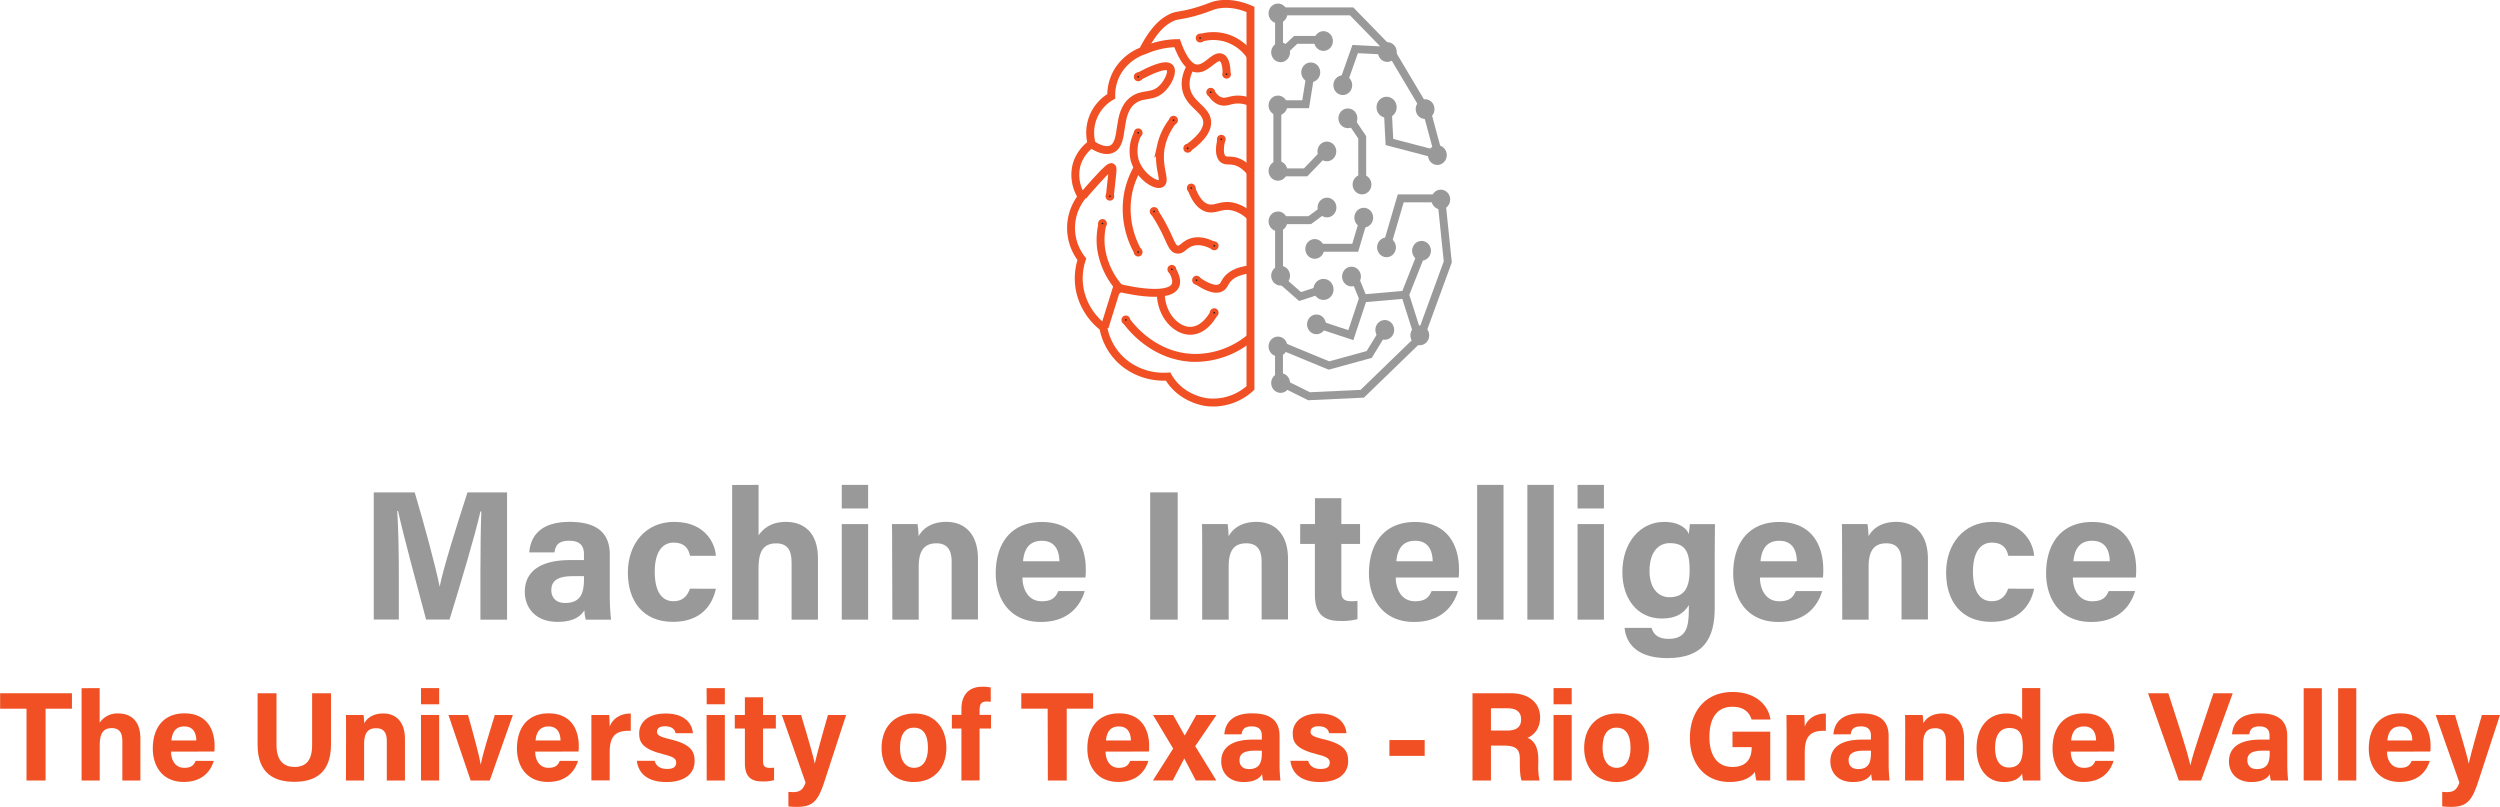 <svg xmlns="http://www.w3.org/2000/svg" viewBox="0 0 947.97 305.96"><defs><style>.cls-1,.cls-10,.cls-9{fill:#999;}.cls-2{fill:#f05023;}.cls-3,.cls-8{fill:#646469;}.cls-3{stroke:gray;}.cls-10,.cls-3,.cls-4,.cls-5,.cls-6,.cls-7,.cls-8,.cls-9{stroke-miterlimit:10;}.cls-3,.cls-4,.cls-6,.cls-8{stroke-width:3px;}.cls-4,.cls-5,.cls-6{fill:none;}.cls-10,.cls-4,.cls-5,.cls-9{stroke:#999;}.cls-6,.cls-7{stroke:#f05023;}.cls-7{fill:#1a1a1a;stroke-width:2px;}.cls-8{stroke:#c8c8c8;}.cls-9{stroke-width:0.5px;}</style></defs><title>utrgvmain2</title><g id="Layer_2" data-name="Layer 2"><path class="cls-1" d="M392.32,354.61c0-8.24.13-17.47.34-22.93h-.33c-2.27,9.85-7.1,25.93-11.72,41h-8.89c-3.52-13.2-8.51-31.52-10.63-41.16h-.32c.41,5.66.61,15.6.61,23.87v17.29h-9.51V324.45H367.4c3.76,12.61,8,28.43,9.43,35.62h.08c1.18-6.34,6.48-23.26,10.51-35.62h15v48.26H392.32Z" transform="translate(-210.15 -137.75)"/><path class="cls-1" d="M441.37,363.35a82.11,82.11,0,0,0,.48,9.36h-9.58a15,15,0,0,1-.51-3.54c-1.31,2-3.77,4.38-10.18,4.38-8.74,0-12.43-5.74-12.43-11.36,0-8.26,6.63-12.07,17.26-12.07h5.17v-2.21c0-2.58-.93-5.11-5.58-5.11-4.24,0-5.16,1.8-5.63,4.42h-9.54c.55-6.44,4.53-11.65,15.55-11.58,9.7.06,15,3.85,15,12.47Zm-9.78-7.13H427.5c-6.05,0-8.29,1.84-8.29,5.33,0,2.63,1.61,4.84,5.22,4.84,6.37,0,7.16-4.43,7.16-9.22Z" transform="translate(-210.15 -137.75)"/><path class="cls-1" d="M481.6,361c-1.25,6-5.49,12.55-16.29,12.55-11.28,0-17.08-7.8-17.08-18.69,0-10.7,6.53-19.22,17.56-19.22,12.22,0,15.62,8.76,15.81,12.86h-9.79c-.62-2.95-2.29-5-6.21-5-4.59,0-7.18,4-7.18,11,0,7.72,2.74,11.23,7.14,11.23,3.44,0,5.29-2,6.19-4.76Z" transform="translate(-210.15 -137.75)"/><path class="cls-1" d="M497.79,321.61v19.14c1.59-2.34,4.52-5.11,10.38-5.11,6.75,0,12.14,4,12.14,13.82v23.25h-10V351c0-4.71-1.67-7.21-5.87-7.21-5.58,0-6.67,4.15-6.67,9.74v19.22h-10v-51.1Z" transform="translate(-210.15 -137.75)"/><path class="cls-1" d="M529.33,321.61h10v8.95h-10Zm0,14.87h10v36.23h-10Z" transform="translate(-210.15 -137.75)"/><path class="cls-1" d="M548.43,345.6c0-3.08,0-6.45-.07-9.12h9.72a44.88,44.88,0,0,1,.39,4.61c1.23-2.27,4.16-5.45,10.51-5.45,7.28,0,12,4.91,12,14v23H571V350.77c0-4.07-1.36-7-5.78-7-4.26,0-6.7,2.37-6.7,8.77v20.19h-10Z" transform="translate(-210.15 -137.75)"/><path class="cls-1" d="M597.86,356.74c0,4.53,2.28,9,7.27,9,4.18,0,5.37-1.68,6.33-3.87h10c-1.29,4.44-5.24,11.72-16.63,11.72-11.93,0-17.11-8.92-17.11-18.43,0-11.37,5.83-19.48,17.47-19.48,12.44,0,16.68,9,16.68,18a21,21,0,0,1-.14,3.06Zm14-6.16c-.07-4.22-1.76-7.77-6.65-7.77s-6.74,3.31-7.14,7.77Z" transform="translate(-210.15 -137.75)"/><path class="cls-1" d="M656.72,324.45v48.26H646.28V324.45Z" transform="translate(-210.15 -137.75)"/><path class="cls-1" d="M666,345.6c0-3.08,0-6.45-.07-9.12h9.72a42.33,42.33,0,0,1,.38,4.61c1.24-2.27,4.17-5.45,10.51-5.45,7.28,0,12,4.91,12,14v23h-10V350.77c0-4.07-1.36-7-5.78-7s-6.71,2.37-6.71,8.77v20.19H666Z" transform="translate(-210.15 -137.75)"/><path class="cls-1" d="M703.18,336.48h5.59v-9.82h10v9.82h7.1V344h-7.1V361.9c0,2.75.84,3.82,3.83,3.82a19.24,19.24,0,0,0,2.29-.11v6.9a23,23,0,0,1-6.75.69c-7.07,0-9.4-3.78-9.4-10.12V344h-5.59Z" transform="translate(-210.15 -137.75)"/><path class="cls-1" d="M739.4,356.74c0,4.53,2.28,9,7.27,9,4.18,0,5.37-1.68,6.32-3.87h10c-1.29,4.44-5.25,11.72-16.63,11.72-11.94,0-17.12-8.92-17.12-18.43,0-11.37,5.84-19.48,17.48-19.48,12.44,0,16.67,9,16.67,18a22.57,22.57,0,0,1-.13,3.06Zm14-6.16c-.07-4.22-1.75-7.77-6.64-7.77s-6.74,3.31-7.14,7.77Z" transform="translate(-210.15 -137.75)"/><path class="cls-1" d="M770.27,372.71v-51.1h10v51.1Z" transform="translate(-210.15 -137.75)"/><path class="cls-1" d="M789.31,372.71v-51.1h10v51.1Z" transform="translate(-210.15 -137.75)"/><path class="cls-1" d="M808.34,321.61h10v8.95h-10Zm0,14.87h10v36.23h-10Z" transform="translate(-210.15 -137.75)"/><path class="cls-1" d="M860.35,368.3c0,11.63-4.29,19-18,19-13.23,0-15.84-7.39-16.18-11.48h10.22c.71,2.49,2.54,4.18,6.41,4.18,6.51,0,7.74-4,7.74-11.07v-1.73c-1.89,3.13-4.89,5.09-10.21,5.09-9.55,0-15-7.82-15-17.56,0-11.33,6.79-19.08,15.85-19.08,6.21,0,8.8,2.92,9.35,4.61.07-1,.32-3.18.4-3.77h9.51c-.06,3.23-.08,6.91-.08,10.39Zm-24.72-14c0,6.23,3.11,9.91,7.55,9.91,6,0,7.66-4.14,7.66-10.22s-1.08-10.29-7.45-10.29C839,343.67,835.63,347,835.63,354.27Z" transform="translate(-210.15 -137.75)"/><path class="cls-1" d="M877.5,356.74c0,4.53,2.28,9,7.28,9,4.18,0,5.37-1.68,6.32-3.87h10c-1.28,4.44-5.24,11.72-16.63,11.72-11.93,0-17.11-8.92-17.11-18.43,0-11.37,5.83-19.48,17.47-19.48,12.45,0,16.68,9,16.68,18a22.57,22.57,0,0,1-.13,3.06Zm14-6.16c-.07-4.22-1.75-7.77-6.64-7.77s-6.75,3.31-7.15,7.77Z" transform="translate(-210.15 -137.75)"/><path class="cls-1" d="M908.64,345.6c0-3.08,0-6.45-.07-9.12h9.72a44.88,44.88,0,0,1,.39,4.61c1.23-2.27,4.16-5.45,10.51-5.45,7.28,0,12,4.91,12,14v23h-10V350.77c0-4.07-1.35-7-5.78-7-4.26,0-6.7,2.37-6.7,8.77v20.19h-10Z" transform="translate(-210.15 -137.75)"/><path class="cls-1" d="M981.46,361c-1.25,6-5.49,12.55-16.29,12.55-11.28,0-17.08-7.8-17.08-18.69,0-10.7,6.53-19.22,17.56-19.22,12.22,0,15.61,8.76,15.81,12.86h-9.79c-.62-2.95-2.3-5-6.21-5-4.59,0-7.19,4-7.19,11,0,7.72,2.75,11.23,7.15,11.23,3.44,0,5.29-2,6.19-4.76Z" transform="translate(-210.15 -137.75)"/><path class="cls-1" d="M996.15,356.74c0,4.53,2.28,9,7.27,9,4.18,0,5.37-1.68,6.33-3.87h10c-1.29,4.44-5.24,11.72-16.63,11.72-11.93,0-17.11-8.92-17.11-18.43,0-11.37,5.83-19.48,17.47-19.48,12.44,0,16.68,9,16.68,18a21,21,0,0,1-.14,3.06Zm14-6.16c-.07-4.22-1.76-7.77-6.65-7.77s-6.74,3.31-7.14,7.77Z" transform="translate(-210.15 -137.75)"/><path class="cls-2" d="M220.2,406.48h-10v-5.86h27.23v5.86h-10v27.23H220.2Z" transform="translate(-210.15 -137.75)"/><path class="cls-2" d="M247.94,398.67V411.8a8,8,0,0,1,7.12-3.51c4.63,0,8.32,2.74,8.32,9.48v15.94h-6.84V418.8c0-3.23-1.14-4.95-4-4.95-3.82,0-4.57,2.85-4.57,6.68v13.18h-6.88v-35Z" transform="translate(-210.15 -137.75)"/><path class="cls-2" d="M275,422.76c0,3.11,1.57,6.14,5,6.14,2.87,0,3.68-1.15,4.34-2.65h6.88c-.88,3-3.59,8-11.4,8-8.18,0-11.73-6.12-11.73-12.64,0-7.8,4-13.36,12-13.36,8.53,0,11.43,6.17,11.43,12.37a15.34,15.34,0,0,1-.09,2.1Zm9.6-4.23c-.05-2.89-1.2-5.32-4.56-5.32s-4.62,2.27-4.89,5.32Z" transform="translate(-210.15 -137.75)"/><path class="cls-2" d="M315,400.62v19.72c0,6.35,3.26,8.23,6.83,8.23,4.1,0,6.67-2.23,6.67-8.23V400.62h7.16V420c0,11.32-6.62,14.2-13.92,14.2-7.47,0-13.91-3-13.91-14.06v-19.5Z" transform="translate(-210.15 -137.75)"/><path class="cls-2" d="M341.37,415.12c0-2.11,0-4.42-.05-6.26H348a27.66,27.66,0,0,1,.26,3.17c.85-1.56,2.86-3.74,7.21-3.74,5,0,8.23,3.37,8.23,9.61v15.81h-6.88v-15c0-2.79-.93-4.82-4-4.82s-4.6,1.63-4.6,6v13.84h-6.88Z" transform="translate(-210.15 -137.75)"/><path class="cls-2" d="M369.79,398.67h6.88v6.14h-6.88Zm0,10.19h6.88v24.85h-6.88Z" transform="translate(-210.15 -137.75)"/><path class="cls-2" d="M387.61,408.86c2.37,8.42,4.34,15.78,4.82,18.77h.05c.7-4.1,3.13-11.59,5.3-18.77h6.85l-8.77,24.85h-7.24l-8.42-24.85Z" transform="translate(-210.15 -137.75)"/><path class="cls-2" d="M413.09,422.76c0,3.11,1.56,6.14,5,6.14,2.86,0,3.68-1.15,4.33-2.65h6.89c-.88,3-3.6,8-11.4,8-8.19,0-11.74-6.12-11.74-12.64,0-7.8,4-13.36,12-13.36,8.54,0,11.44,6.17,11.44,12.37a15.34,15.34,0,0,1-.09,2.1Zm9.6-4.23c-.05-2.89-1.21-5.32-4.56-5.32s-4.62,2.27-4.9,5.32Z" transform="translate(-210.15 -137.75)"/><path class="cls-2" d="M434.4,415.6c0-2.46,0-4.66,0-6.74h6.75c.09.56.18,3,.18,4.37,1.1-2.84,3.75-4.92,8-4.94v6.56c-5-.13-8,1.22-8,8v10.83H434.4Z" transform="translate(-210.15 -137.75)"/><path class="cls-2" d="M458.38,426.24c.52,2,2.14,3.09,4.71,3.09s3.46-.91,3.46-2.41-1.07-2.22-4.63-3.1c-8.09-2-9.41-4.5-9.41-8s2.58-7.52,10.07-7.52,10.09,4.11,10.3,7.48h-6.54c-.22-.92-.83-2.65-4.07-2.65-2.27,0-3,1-3,2.12s.78,1.84,4.81,2.78c8.29,1.92,9.46,4.77,9.46,8.41,0,4.11-3.13,7.86-10.7,7.86s-10.66-3.64-11.21-8.05Z" transform="translate(-210.15 -137.75)"/><path class="cls-2" d="M478.08,398.67H485v6.14h-6.88Zm0,10.19H485v24.85h-6.88Z" transform="translate(-210.15 -137.75)"/><path class="cls-2" d="M488.77,408.86h3.83v-6.72h6.88v6.72h4.86V414h-4.86V426.3c0,1.88.57,2.62,2.62,2.62a13.07,13.07,0,0,0,1.57-.08v4.73a15.47,15.47,0,0,1-4.63.48c-4.84,0-6.44-2.59-6.44-6.94V414h-3.83Z" transform="translate(-210.15 -137.75)"/><path class="cls-2" d="M513.91,408.86c2.56,8.58,4.8,16.23,5.19,18.52h0c.54-2.5,2-8.07,5-18.52H531l-8.35,25.57c-2.37,7.14-4.36,9.28-10.32,9.28-.61,0-2,0-3.23-.19V438a16.35,16.35,0,0,0,1.78.11c2.53,0,3.8-.88,4.73-3.63l-9-25.61Z" transform="translate(-210.15 -137.75)"/><path class="cls-2" d="M569,421.24c0,7.52-4.5,13.05-12.37,13.05-7.71,0-12.2-5.5-12.2-12.92,0-7.66,4.63-13.08,12.52-13.08C564.29,408.29,569,413.45,569,421.24Zm-17.59.05c0,4.78,2.06,7.61,5.37,7.61s5.24-2.83,5.24-7.57c0-5.2-1.91-7.66-5.34-7.66C553.51,413.67,551.43,416,551.43,421.29Z" transform="translate(-210.15 -137.75)"/><path class="cls-2" d="M574.71,433.71V414h-3.62v-5.18h3.62v-2.18c0-5.13,2.54-8.49,7.92-8.49a14.42,14.42,0,0,1,3.2.29v5.44a8.38,8.38,0,0,0-1.45-.12c-2,0-2.79.74-2.79,3.4v1.66h4.34V414h-4.34v19.67Z" transform="translate(-210.15 -137.75)"/><path class="cls-2" d="M607.41,406.48h-10v-5.86h27.23v5.86h-10v27.23h-7.16Z" transform="translate(-210.15 -137.75)"/><path class="cls-2" d="M629.37,422.76c0,3.11,1.57,6.14,5,6.14,2.86,0,3.68-1.15,4.34-2.65h6.88c-.88,3-3.59,8-11.4,8-8.18,0-11.73-6.12-11.73-12.64,0-7.8,4-13.36,12-13.36,8.53,0,11.43,6.17,11.43,12.37a15.34,15.34,0,0,1-.09,2.1Zm9.6-4.23c-.05-2.89-1.2-5.32-4.56-5.32s-4.62,2.27-4.89,5.32Z" transform="translate(-210.15 -137.75)"/><path class="cls-2" d="M655,408.86c2.59,4.68,3.64,6.52,4.39,7.79h0c.86-1.5,2.37-4.24,4.39-7.79h7.64l-8.06,11.83,8,13h-7.78c-2.23-4.21-3.63-6.92-4.36-8.35h0c-.65,1.31-2.35,4.53-4.38,8.35h-7.52L655,421.6l-7.64-12.74Z" transform="translate(-210.15 -137.75)"/><path class="cls-2" d="M695.34,427.29a57.24,57.24,0,0,0,.33,6.42H689.1a10.7,10.7,0,0,1-.35-2.43c-.9,1.4-2.59,3-7,3-6,0-8.52-3.94-8.52-7.79,0-5.67,4.55-8.28,11.83-8.28h3.55v-1.51c0-1.77-.64-3.51-3.83-3.51-2.9,0-3.54,1.24-3.85,3H674.4c.38-4.41,3.11-8,10.66-7.94,6.66,0,10.28,2.64,10.28,8.55Zm-6.71-4.89h-2.8c-4.14,0-5.68,1.27-5.68,3.66,0,1.8,1.1,3.32,3.57,3.32,4.38,0,4.91-3,4.91-6.33Z" transform="translate(-210.15 -137.75)"/><path class="cls-2" d="M706.2,426.24c.52,2,2.14,3.09,4.71,3.09s3.46-.91,3.46-2.41-1.07-2.22-4.63-3.1c-8.09-2-9.41-4.5-9.41-8s2.58-7.52,10.07-7.52,10.09,4.11,10.3,7.48h-6.54c-.22-.92-.83-2.65-4.07-2.65-2.27,0-3,1-3,2.12s.78,1.84,4.81,2.78c8.29,1.92,9.46,4.77,9.46,8.41,0,4.11-3.13,7.86-10.7,7.86s-10.66-3.64-11.21-8.05Z" transform="translate(-210.15 -137.75)"/><path class="cls-2" d="M750.37,418.37v6H737v-6Z" transform="translate(-210.15 -137.75)"/><path class="cls-2" d="M775.5,420.47v13.24h-7V400.62h14.54c7.22,0,11.1,4,11.1,9.08,0,4.44-2.41,6.85-4.81,7.83,1.64.61,4.12,2.31,4.12,8.24v1.63a26.15,26.15,0,0,0,.47,6.31h-6.78c-.58-1.44-.69-3.92-.69-7.43v-.48c0-3.62-.92-5.33-6.25-5.33Zm0-5.7h6c3.92,0,5.43-1.49,5.43-4.26s-1.76-4.2-5.26-4.2H775.5Z" transform="translate(-210.15 -137.75)"/><path class="cls-2" d="M799.24,398.67h6.88v6.14h-6.88Zm0,10.19h6.88v24.85h-6.88Z" transform="translate(-210.15 -137.75)"/><path class="cls-2" d="M835.41,421.24c0,7.52-4.5,13.05-12.37,13.05-7.7,0-12.2-5.5-12.2-12.92,0-7.66,4.64-13.08,12.53-13.08C830.68,408.29,835.41,413.45,835.41,421.24Zm-17.59.05c0,4.78,2.06,7.61,5.37,7.61s5.24-2.83,5.24-7.57c0-5.2-1.91-7.66-5.33-7.66C819.91,413.67,817.82,416,817.82,421.29Z" transform="translate(-210.15 -137.75)"/><path class="cls-2" d="M881.4,433.71h-5.25a19,19,0,0,1-.54-3.26c-1.84,2.47-5.07,3.81-9.67,3.81-9.61,0-15-7.26-15-16.68,0-9.95,5.78-17.44,16.22-17.44,8.51,0,13.52,4.8,14.33,10.45h-7.16c-.68-2.22-2.43-4.84-7.27-4.84-6.8,0-8.73,5.68-8.73,11.52s2.21,11.3,8.77,11.3c6.12,0,7.25-4.25,7.25-7.21v-.3h-7.26V415.2H881.4Z" transform="translate(-210.15 -137.75)"/><path class="cls-2" d="M887.61,415.6c0-2.46,0-4.66-.05-6.74h6.74c.1.56.19,3,.19,4.37,1.09-2.84,3.74-4.92,8-4.94v6.56c-5-.13-8,1.22-8,8v10.83h-6.88Z" transform="translate(-210.15 -137.75)"/><path class="cls-2" d="M926.31,427.29a57.24,57.24,0,0,0,.33,6.42h-6.57a10.7,10.7,0,0,1-.35-2.43c-.9,1.4-2.59,3-7,3-6,0-8.52-3.94-8.52-7.79,0-5.67,4.55-8.28,11.83-8.28h3.55v-1.51c0-1.77-.64-3.51-3.83-3.51-2.9,0-3.54,1.24-3.85,3h-6.55c.38-4.41,3.11-8,10.66-7.94,6.66,0,10.28,2.64,10.28,8.55Zm-6.71-4.89h-2.8c-4.14,0-5.68,1.27-5.68,3.66,0,1.8,1.1,3.32,3.57,3.32,4.38,0,4.91-3,4.91-6.33Z" transform="translate(-210.15 -137.75)"/><path class="cls-2" d="M932.58,415.12c0-2.11,0-4.42-.05-6.26h6.66a27.66,27.66,0,0,1,.26,3.17c.85-1.56,2.86-3.74,7.21-3.74,5,0,8.24,3.37,8.24,9.61v15.81H948v-15c0-2.79-.93-4.82-4-4.82s-4.6,1.63-4.6,6v13.84h-6.87Z" transform="translate(-210.15 -137.75)"/><path class="cls-2" d="M983.79,398.67v28.21c0,2.27,0,4.56.05,6.83h-6.61c-.14-.74-.27-2-.32-2.59-1.2,1.95-3.34,3.17-7,3.17-6.28,0-10.28-5.05-10.28-12.8s4.25-13.2,11.29-13.2c3.57,0,5.49,1.26,6,2.37v-12Zm-17.14,22.64c0,4.85,1.89,7.47,5.25,7.47,4.73,0,5.28-3.95,5.28-7.52,0-4.25-.6-7.46-5.1-7.46C968.47,413.8,966.65,416.62,966.65,421.31Z" transform="translate(-210.15 -137.75)"/><path class="cls-2" d="M995.36,422.76c0,3.11,1.57,6.14,5,6.14,2.86,0,3.68-1.15,4.34-2.65h6.88c-.88,3-3.59,8-11.4,8-8.18,0-11.73-6.12-11.73-12.64,0-7.8,4-13.36,12-13.36,8.53,0,11.43,6.17,11.43,12.37a15.34,15.34,0,0,1-.09,2.1Zm9.6-4.23c-.05-2.89-1.2-5.32-4.56-5.32s-4.62,2.27-4.89,5.32Z" transform="translate(-210.15 -137.75)"/><path class="cls-2" d="M1036.34,433.71l-11.68-33.09h7.69l4.92,15.28c1.49,4.63,2.63,8.55,3.4,11.93h.09c.68-3.08,2-7.13,3.54-11.82l5.17-15.39h7.3l-12,33.09Z" transform="translate(-210.15 -137.75)"/><path class="cls-2" d="M1077.46,427.29a57.24,57.24,0,0,0,.33,6.42h-6.57a10.7,10.7,0,0,1-.35-2.43c-.9,1.4-2.59,3-7,3-6,0-8.52-3.94-8.52-7.79,0-5.67,4.55-8.28,11.83-8.28h3.55v-1.51c0-1.77-.64-3.51-3.83-3.51-2.9,0-3.54,1.24-3.86,3h-6.54c.38-4.41,3.11-8,10.66-7.94,6.66,0,10.28,2.64,10.28,8.55Zm-6.71-4.89H1068c-4.15,0-5.68,1.27-5.68,3.66,0,1.8,1.1,3.32,3.57,3.32,4.38,0,4.91-3,4.91-6.33Z" transform="translate(-210.15 -137.75)"/><path class="cls-2" d="M1083.68,433.71v-35h6.88v35Z" transform="translate(-210.15 -137.75)"/><path class="cls-2" d="M1096.74,433.71v-35h6.88v35Z" transform="translate(-210.15 -137.75)"/><path class="cls-2" d="M1115.27,422.76c0,3.11,1.56,6.14,5,6.14,2.87,0,3.69-1.15,4.34-2.65h6.88c-.88,3-3.59,8-11.4,8-8.18,0-11.73-6.12-11.73-12.64,0-7.8,4-13.36,12-13.36,8.53,0,11.43,6.17,11.43,12.37a15.34,15.34,0,0,1-.09,2.1Zm9.59-4.23c0-2.89-1.2-5.32-4.55-5.32s-4.62,2.27-4.9,5.32Z" transform="translate(-210.15 -137.75)"/><path class="cls-2" d="M1141.06,408.86c2.57,8.58,4.81,16.23,5.2,18.52h0c.54-2.5,2-8.07,5-18.52h6.85l-8.35,25.57c-2.38,7.14-4.36,9.28-10.33,9.28a32.25,32.25,0,0,1-3.22-.19V438a16.19,16.19,0,0,0,1.78.11c2.53,0,3.8-.88,4.73-3.63l-9-25.61Z" transform="translate(-210.15 -137.75)"/><path class="cls-3" d="M692.79,144.65" transform="translate(-210.15 -137.75)"/><polyline class="cls-4" points="485 19.66 485 4.31 512.52 4.31 525.6 17.74"/><polyline class="cls-4" points="545.44 58.72 526.85 53.84 526.18 40.58"/><polyline class="cls-4" points="537.45 126.39 532.8 111.74 539.44 95"/><polyline class="cls-4" points="512.88 103.37 516.86 113.13 532.8 111.74"/><polyline class="cls-4" points="499.6 122.9 512.22 127.09 516.86 113.13"/><polyline class="cls-4" points="485 83.83 485 105.46 492.96 112.44 501.59 109.65"/><path class="cls-5" d="M708.75,232.4" transform="translate(-210.15 -137.75)"/><polyline class="cls-4" points="525.83 93.34 531.14 75.21 546.41 75.21"/><polyline class="cls-4" points="484.66 21.4 491.3 15.12 501.93 15.12"/><polyline class="cls-4" points="484.66 83.48 496.62 83.48 503.25 78.6"/><polyline class="cls-4" points="485.33 130.92 503.92 138.6 519.19 134.41 525.16 124.64"/><polyline class="cls-4" points="498.61 93.95 513.88 93.95 517.2 82.79"/><path class="cls-5" d="M756.55,215" transform="translate(-210.15 -137.75)"/><path class="cls-5" d="M756.55,215" transform="translate(-210.15 -137.75)"/><polyline class="cls-4" points="484.35 39.53 484.35 65.35 495.08 65.35 503.13 56.98"/><polyline class="cls-4" points="509.17 31.86 513.86 18.61 527.27 19.3 540.35 41.28"/><polyline class="cls-4" points="516.54 69.53 516.54 52.09 511.85 45.12"/><line class="cls-4" x1="540.68" y1="40.93" x2="545.38" y2="58.37"/><polyline class="cls-4" points="484.35 39.53 495.08 39.53 497.1 26.98"/><path class="cls-6" d="M684.31,141.31V284.85a20.89,20.89,0,0,1-16.73,5.38c-1-.13-9.86-1.51-14.51-9.69a24.07,24.07,0,0,1-16-4.66,22.45,22.45,0,0,1-8.56-14A24,24,0,0,1,620,249.32a23.07,23.07,0,0,1,.37-13.27,19.2,19.2,0,0,1,0-23.69,15.25,15.25,0,0,1-1.86-12.56,15.06,15.06,0,0,1,5.58-7.53,15.93,15.93,0,0,1,7.44-18,17.58,17.58,0,0,1,2.6-9.69,18.82,18.82,0,0,1,9.3-7.53c4.78-9.29,8.57-11.41,10.79-12.56s4-.68,10-2.51c4.85-1.47,5.41-2.09,7.81-2.52C674.82,139,678.9,139,684.31,141.31Z" transform="translate(-210.15 -137.75)"/><path class="cls-6" d="M629,261.81l4.7-15.08c.95.25,19.46,4.94,22.13-.68.43-.92.73-2.73-1.35-6.17" transform="translate(-210.15 -137.75)"/><path class="cls-6" d="M628.32,222.07a26.22,26.22,0,0,0-.67,9.68,29,29,0,0,0,8.05,16.35" transform="translate(-210.15 -137.75)"/><path class="cls-6" d="M650.28,248.62c0,8.82,6.11,14.85,11.57,14.56s8.54-6.5,8.72-6.85" transform="translate(-210.15 -137.75)"/><path class="cls-6" d="M623.86,192.35c4.23,2.78,6.54,2.51,7.81,1.94,5.19-2.33,1.52-13.56,8.05-18.5,3.91-3,7.57-.72,11.4-4.8,2.26-2.4,3.81-6.18,2.68-7.53-1.63-2-8.58,1.52-12.07,3.42" transform="translate(-210.15 -137.75)"/><path class="cls-6" d="M663.86,244c3,2.08,7,4.26,9.39,2.74,1-.63,1.13-1.54,2-2.74,1.23-1.66,3.66-3.56,9-4.11" transform="translate(-210.15 -137.75)"/><path class="cls-6" d="M637,259.07c1.05,1.51,9.88,13.8,25.48,14.38a32.53,32.53,0,0,0,21.79-7.68" transform="translate(-210.15 -137.75)"/><path class="cls-6" d="M647.77,218a60.58,60.58,0,0,1,4,6.85c2.35,4.67,2.87,7.19,4.7,7.53s2.61-1.78,5.36-2.74c3.08-1.07,6.3.08,8.72,1.37" transform="translate(-210.15 -137.75)"/><path class="cls-6" d="M620.89,212c1.12-1.33,2.74-3.21,4.75-5.43,4.63-5.12,5.62-5.69,6.09-5.42s.3,1.19,0,4.11-.59,5.31-.74,6.84" transform="translate(-210.15 -137.75)"/><path class="cls-6" d="M665.2,152.18a17.09,17.09,0,0,1,10.06,0,17.44,17.44,0,0,1,9,6.68" transform="translate(-210.15 -137.75)"/><path class="cls-6" d="M661.85,209.05c1.93,5.37,4.28,7,6,7.54,2.9.87,4.88-1.09,8.71-.69a13.21,13.21,0,0,1,7.71,4" transform="translate(-210.15 -137.75)"/><path class="cls-6" d="M641.73,233.34a33,33,0,0,1-4-21.24,31.08,31.08,0,0,1,4-11" transform="translate(-210.15 -137.75)"/><path class="cls-6" d="M641.73,188.12a14.29,14.29,0,0,0-1.34,10.28c1.74,6.12,8.13,10.16,10.06,8.91s-1.68-6.57,0-14.39a23.18,23.18,0,0,1,4.69-9.59" transform="translate(-210.15 -137.75)"/><path class="cls-6" d="M684.31,176.5a11.9,11.9,0,0,0-5-1c-2.8.07-4,1.18-6,.69-1.07-.26-2.55-1-4-3.43" transform="translate(-210.15 -137.75)"/><path class="cls-6" d="M660.51,194c6.35-4.53,7.6-7.91,7.38-10.27-.45-4.74-6.88-6.29-8-12.34-.66-3.42.68-6.63,2-8.9" transform="translate(-210.15 -137.75)"/><path class="cls-6" d="M643.74,157a31.95,31.95,0,0,1,12.75-2.89c2.8,7.72,5.49,9.41,7.37,9.59,3.82.37,6.86-5.19,9.39-4.11,1.6.67,1.94,3.53,2,5.48" transform="translate(-210.15 -137.75)"/><path class="cls-6" d="M684.63,203.34c-2.55-3.21-4.92-4.25-6.69-4.57s-3,.12-4-.68c-1.68-1.33-1.3-4.74-.67-7.54" transform="translate(-210.15 -137.75)"/><ellipse class="cls-7" cx="451.7" cy="71.3" rx="0.67" ry="0.69"/><ellipse class="cls-7" cx="463.1" cy="52.8" rx="0.67" ry="0.69"/><ellipse class="cls-7" cx="450.36" cy="56.22" rx="0.67" ry="0.69"/><ellipse class="cls-7" cx="459.08" cy="34.98" rx="0.67" ry="0.69"/><ellipse class="cls-7" cx="465.11" cy="28.13" rx="0.67" ry="0.69"/><ellipse class="cls-7" cx="455.06" cy="14.43" rx="0.67" ry="0.69"/><ellipse class="cls-7" cx="431.59" cy="29.13" rx="0.67" ry="0.69"/><ellipse class="cls-7" cx="445" cy="45.58" rx="0.67" ry="0.69"/><ellipse class="cls-7" cx="431.59" cy="50.37" rx="0.67" ry="0.69"/><ellipse class="cls-7" cx="437.62" cy="80.2" rx="0.67" ry="0.69"/><ellipse class="cls-7" cx="460.42" cy="93.22" rx="0.67" ry="0.69"/><ellipse class="cls-7" cx="453.71" cy="106.24" rx="0.67" ry="0.69"/><ellipse class="cls-7" cx="444.33" cy="102.13" rx="0.67" ry="0.69"/><ellipse class="cls-7" cx="460.42" cy="118.57" rx="0.67" ry="0.69"/><ellipse class="cls-7" cx="426.89" cy="121.32" rx="0.67" ry="0.69"/><ellipse class="cls-7" cx="431.59" cy="95.59" rx="0.67" ry="0.69"/><ellipse class="cls-7" cx="420.86" cy="74.41" rx="0.67" ry="0.69"/><ellipse class="cls-7" cx="418.05" cy="84.75" rx="0.67" ry="0.69"/><path class="cls-4" d="M756.5,211.58l2.63,25.47q-5.26,14.4-10.52,28.78l-21.92,21.23-20.17.94-11.39-5.66V269.13" transform="translate(-210.15 -137.75)"/></g><g id="Layer_3" data-name="Layer 3"><path class="cls-8" d="M692.71,145.09" transform="translate(-210.15 -137.75)"/><ellipse class="cls-9" cx="484.59" cy="39.98" rx="3.32" ry="3.49"/><ellipse class="cls-9" cx="484.59" cy="64.79" rx="3.32" ry="3.49"/><ellipse class="cls-9" cx="484.59" cy="131.37" rx="3.32" ry="3.49"/><ellipse class="cls-9" cx="484.59" cy="83.93" rx="3.32" ry="3.49"/><ellipse class="cls-9" cx="485.59" cy="145.23" rx="3.32" ry="3.49"/><ellipse class="cls-9" cx="484.59" cy="5.09" rx="3.32" ry="3.49"/><ellipse class="cls-9" cx="485.59" cy="104.55" rx="3.32" ry="3.49"/><ellipse class="cls-9" cx="485.59" cy="19.84" rx="3.32" ry="3.49"/><ellipse class="cls-9" cx="503.18" cy="78.69" rx="3.32" ry="3.49"/><ellipse class="cls-9" cx="736.26" cy="157.49" rx="3.49" ry="3.32" transform="translate(329.24 746.47) rotate(-86.92)"/><ellipse class="cls-9" cx="545.03" cy="58.81" rx="3.32" ry="3.49"/><ellipse class="cls-9" cx="546.33" cy="75.65" rx="3.32" ry="3.49"/><ellipse class="cls-9" cx="538.37" cy="127.17" rx="3.32" ry="3.49"/><ellipse class="cls-9" cx="503.13" cy="57.42" rx="3.32" ry="3.49"/><ellipse class="cls-9" cx="512.47" cy="104.86" rx="3.32" ry="3.49"/><ellipse class="cls-10" cx="525.78" cy="40.67" rx="3.32" ry="3.49"/><ellipse class="cls-9" cx="539.03" cy="95.09" rx="3.32" ry="3.49"/><ellipse class="cls-9" cx="516.46" cy="69.97" rx="3.32" ry="3.49"/><ellipse class="cls-9" cx="498.53" cy="94.39" rx="3.32" ry="3.49"/><ellipse class="cls-9" cx="499.19" cy="122.99" rx="3.32" ry="3.49"/><ellipse class="cls-9" cx="509.17" cy="32.3" rx="3.32" ry="3.49"/><ellipse class="cls-9" cx="525.75" cy="93.79" rx="3.32" ry="3.49"/><path class="cls-10" d="M708.68,232.84" transform="translate(-210.15 -137.75)"/><ellipse class="cls-9" cx="501.85" cy="15.56" rx="3.32" ry="3.49"/><ellipse class="cls-9" cx="525.09" cy="125.09" rx="3.32" ry="3.49"/><ellipse class="cls-10" cx="501.85" cy="109.74" rx="3.32" ry="3.49"/><ellipse class="cls-9" cx="517.12" cy="82.53" rx="3.32" ry="3.49"/><ellipse class="cls-9" cx="540.38" cy="41.37" rx="3.32" ry="3.49"/><path class="cls-10" d="M756.48,215.4" transform="translate(-210.15 -137.75)"/><path class="cls-10" d="M756.48,215.4" transform="translate(-210.15 -137.75)"/><ellipse class="cls-9" cx="511.1" cy="44.86" rx="3.35" ry="3.49"/><ellipse class="cls-9" cx="497.02" cy="27.42" rx="3.35" ry="3.49"/></g></svg>